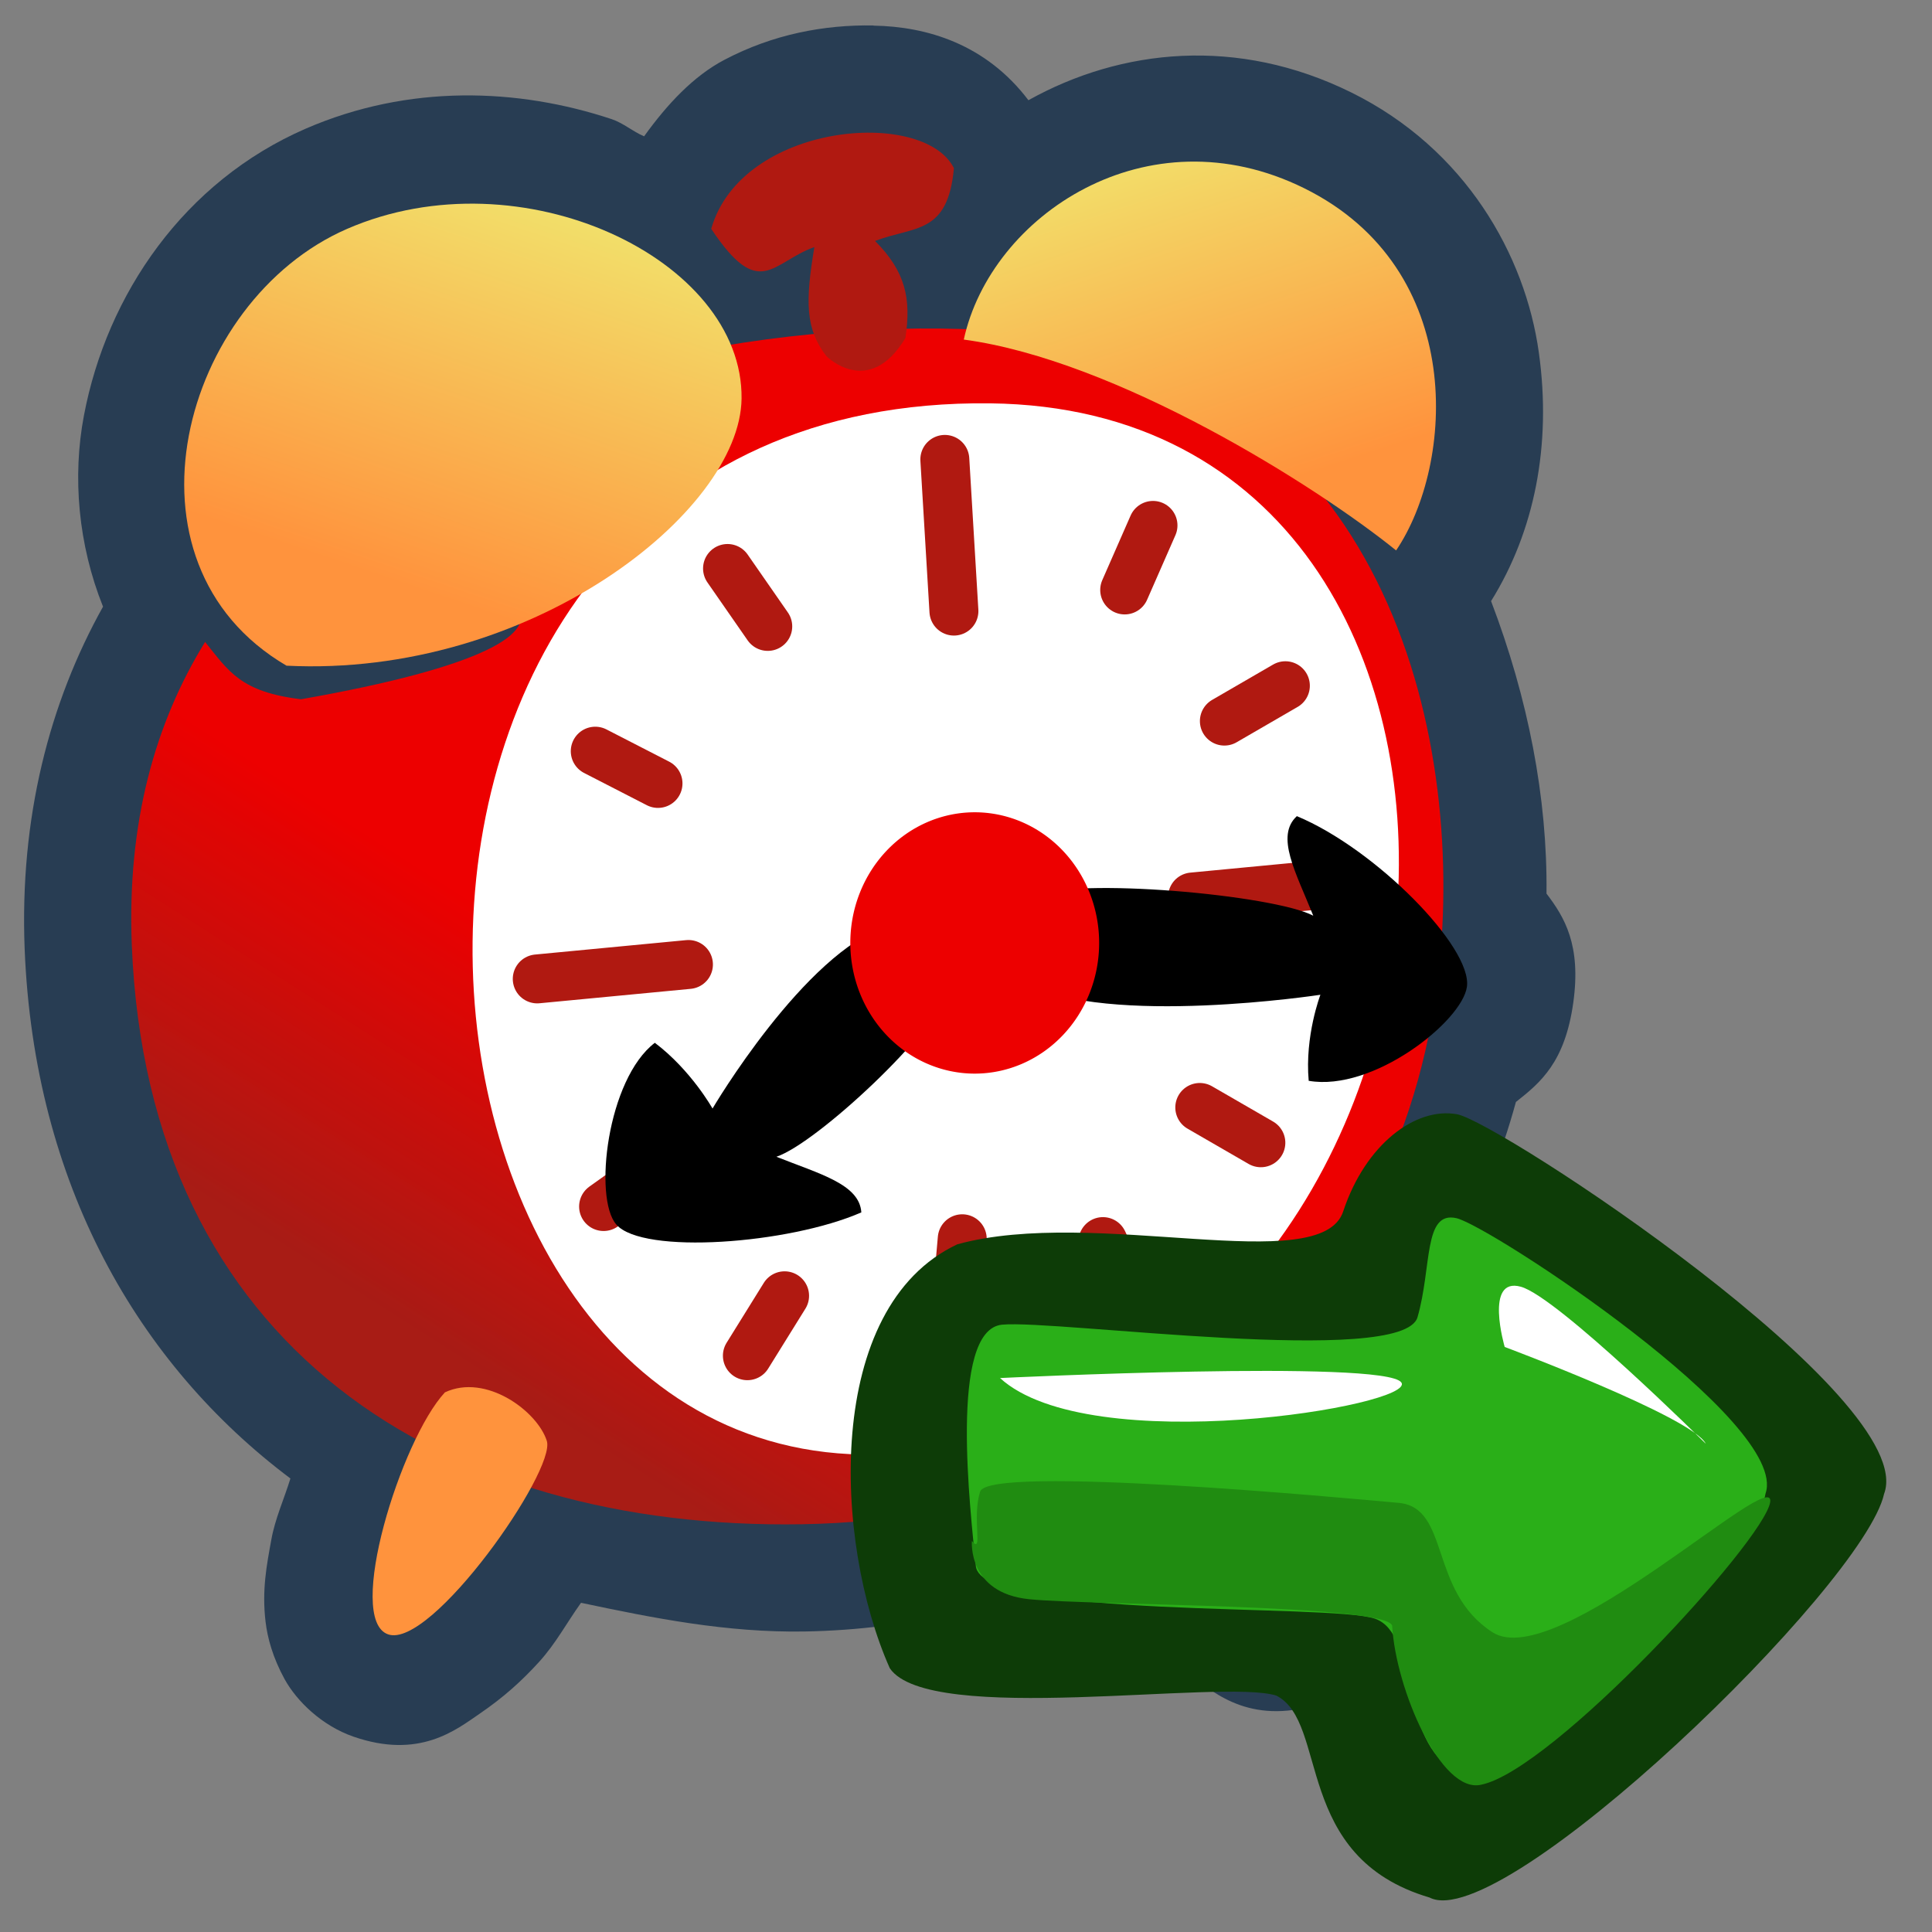 <?xml version="1.0" encoding="UTF-8" standalone="no"?>
<!-- Created with Sodipodi ("http://www.sodipodi.com/") -->
<svg
   xmlns:dc="http://purl.org/dc/elements/1.1/"
   xmlns:cc="http://creativecommons.org/ns#"
   xmlns:rdf="http://www.w3.org/1999/02/22-rdf-syntax-ns#"
   xmlns:svg="http://www.w3.org/2000/svg"
   xmlns="http://www.w3.org/2000/svg"
   xmlns:xlink="http://www.w3.org/1999/xlink"
   xmlns:sodipodi="http://sodipodi.sourceforge.net/DTD/sodipodi-0.dtd"
   xmlns:inkscape="http://www.inkscape.org/namespaces/inkscape"
   id="svg604"
   sodipodi:version="0.32"
   width="90"
   height="90"
   sodipodi:docbase="/home/tweenk/GNUtoon/apps"
   sodipodi:docname="stock_timer.svg"
   inkscape:version="0.46+devel"
   inkscape:output_extension="org.inkscape.output.svg.inkscape"
   version="1.0">
  <rect width="100%" height="100%" fill="#808080" stroke="none"/>
  <defs
     id="defs606">
    <linearGradient
       id="linearGradient16960">
      <stop
         style="stop-color:#ed0000;stop-opacity:1;"
         offset="0"
         id="stop16962" />
      <stop
         style="stop-color:#b01911;stop-opacity:0.941;"
         offset="1"
         id="stop16964" />
    </linearGradient>
    <linearGradient
       id="linearGradient15975">
      <stop
         style="stop-color:#ff933d;stop-opacity:1;"
         offset="0"
         id="stop15977" />
      <stop
         style="stop-color:#f1e36c;stop-opacity:1;"
         offset="1"
         id="stop15979" />
    </linearGradient>
    <linearGradient
       inkscape:collect="always"
       xlink:href="#linearGradient16960"
       id="linearGradient2553"
       gradientUnits="userSpaceOnUse"
       gradientTransform="matrix(3,0,0,3,-0.462,-0.479)"
       x1="13.132"
       y1="17.551"
       x2="9.686"
       y2="22.956" />
    <linearGradient
       inkscape:collect="always"
       xlink:href="#linearGradient15975"
       id="linearGradient2555"
       gradientUnits="userSpaceOnUse"
       gradientTransform="matrix(3,0,0,3,-0.462,-0.479)"
       x1="7.501"
       y1="9.915"
       x2="9.726"
       y2="3.32" />
    <linearGradient
       inkscape:collect="always"
       xlink:href="#linearGradient15975"
       id="linearGradient2557"
       gradientUnits="userSpaceOnUse"
       gradientTransform="matrix(3,0,0,3,-0.462,-0.479)"
       x1="23.715"
       y1="8.475"
       x2="21.772"
       y2="2.574" />
  </defs>
  <sodipodi:namedview
     id="base"
     inkscape:zoom="2.6333334"
     inkscape:cx="45.991767"
     inkscape:cy="45.398666"
     inkscape:window-width="1014"
     inkscape:window-height="724"
     inkscape:window-x="0"
     inkscape:window-y="1"
     inkscape:current-layer="svg604"
     width="90px"
     height="90px"
     showgrid="false" />
  <g
     id="g2528"
     transform="matrix(0.95,0,0,0.95,-5.717,-1.745)">
    <path
       transform="matrix(3,0,0,3,-0.462,-0.479)"
       d="m 16.438,1.188 c -0.809,-0.013 -1.641,0.143 -2.438,0.562 -0.502,0.264 -0.93,0.719 -1.312,1.25 -0.186,-0.078 -0.339,-0.217 -0.531,-0.281 -1.531,-0.508 -3.313,-0.576 -5,0.156 -1.985,0.862 -3.249,2.705 -3.625,4.688 -0.191,1.004 -0.094,2.112 0.312,3.125 -0.877,1.571 -1.365,3.452 -1.281,5.594 0.153,3.845 1.856,6.788 4.344,8.656 -0.104,0.338 -0.25,0.655 -0.312,1 -0.077,0.422 -0.156,0.825 -0.094,1.344 0.031,0.259 0.116,0.581 0.312,0.938 0.197,0.356 0.606,0.758 1.125,0.938 1.077,0.373 1.673,-0.109 2.062,-0.375 0.389,-0.266 0.685,-0.532 0.969,-0.844 0.276,-0.303 0.453,-0.641 0.688,-0.969 1.19,0.252 2.385,0.49 3.656,0.469 1.764,-0.031 3.348,-0.448 4.812,-1.031 0.18,0.252 0.295,0.506 0.5,0.75 0.296,0.353 0.599,0.699 1,1 0.401,0.301 1.012,0.844 2.188,0.438 0.623,-0.216 1.078,-0.754 1.25,-1.156 0.172,-0.403 0.178,-0.714 0.188,-1 0.019,-0.572 -0.063,-1.059 -0.188,-1.562 -0.13,-0.524 -0.419,-0.983 -0.625,-1.469 1.167,-1.316 2.021,-2.873 2.5,-4.625 0.402,-0.317 0.801,-0.646 0.938,-1.625 0.131,-0.942 -0.144,-1.395 -0.438,-1.781 0.017,-1.567 -0.3,-3.19 -0.906,-4.781 0.707,-1.135 0.993,-2.545 0.781,-4.062 -0.222,-1.596 -1.201,-3.329 -3.062,-4.25 -1.864,-0.922 -3.767,-0.719 -5.281,0.125 -0.695,-0.917 -1.66,-1.205 -2.531,-1.219 z"
       id="path17052"
       style="fill:#283d53;fill-rule:evenodd;stroke:none"
       inkscape:original="M 16.40625 2.9375 C 15.369964 2.9205514 14.091167 3.4152893 13.78125 4.5 C 14.574638 5.6900827 14.774535 5.0604338 15.46875 4.8125 C 15.35718 5.4819215 15.329287 5.8943698 15.46875 6.25 C 15.015658 6.2924809 14.562722 6.3294788 14.09375 6.40625 C 13.333672 4.6010473 10.306301 3.4308422 7.84375 4.5 C 5.1413127 5.6733084 3.9677169 9.9702993 6.84375 11.65625 C 8.2180731 11.724966 9.5275302 11.440696 10.65625 10.96875 C 10.515202 11.352307 9.4842831 11.76712 7.09375 12.1875 C 6.1029724 12.068019 5.8862361 11.727656 5.5 11.25 C 4.6840191 12.571823 4.2339945 14.221405 4.3125 16.21875 C 4.4698035 20.178759 6.2800928 22.813208 8.96875 24.28125 C 8.4014442 25.441579 7.9439957 27.307607 8.5 27.5 C 9.0254458 27.681819 10.29484 26.109898 10.84375 25.09375 C 12.202194 25.522043 13.704156 25.714153 15.28125 25.6875 C 17.403304 25.650759 19.262031 25.125325 20.8125 24.25 C 21.240167 25.218718 22.671268 27.137758 23.25 26.9375 C 23.921624 26.705099 23.134951 24.04815 22.4375 23.125 C 23.996163 21.755356 25.046889 19.891654 25.5 17.71875 C 25.851237 17.430154 26.093912 17.12912 26.125 16.90625 C 26.154284 16.696303 26.006119 16.374182 25.75 16.03125 C 25.752453 15.990531 25.74794 15.94714 25.75 15.90625 C 25.868018 13.592758 25.351406 10.913829 23.8125 8.9375 C 24.27478 9.2460039 24.672935 9.5423225 24.96875 9.78125 C 25.917885 8.3819097 26.142182 5.1662247 23.46875 3.84375 C 20.96604 2.6057273 18.507283 4.2061279 17.96875 6.15625 C 17.92558 6.1547224 17.887352 6.1572759 17.84375 6.15625 C 17.567581 6.1482062 17.264219 6.1509624 16.96875 6.15625 C 17.028263 5.5937194 16.923478 5.1734782 16.46875 4.71875 C 17.113377 4.4708161 17.650826 4.6221591 17.75 3.53125 C 17.56405 3.1593492 17.028022 2.9476692 16.40625 2.9375 z "
       inkscape:radius="1.7571594"
       sodipodi:type="inkscape:offset" />
    <path
       style="fill:#ff933d;fill-rule:evenodd;stroke:none"
       d="m 66.548,68.429 c 2.154,2.316 4.902,11.135 2.785,11.867 -2.117,0.733 -8.247,-8.029 -7.781,-9.489 0.466,-1.46 2.988,-3.322 4.997,-2.378 z"
       id="path9102" />
    <path
       sodipodi:nodetypes="ccccsssc"
       id="path6118"
       d="M 53.092,17.967 C 42.913,17.671 27.909,20.249 19.267,29.219 31.308,29.348 38.85,32.947 20.779,36.125 17.807,35.766 17.234,34.749 16.075,33.316 13.628,37.281 12.245,42.173 12.48,48.165 13.266,67.942 27.752,76.876 45.356,76.579 63.802,76.259 75.893,64.187 76.745,47.273 77.384,34.75 72.059,18.413 53.092,17.967 z"
       style="fill:url(#linearGradient2553);fill-opacity:1;fill-rule:evenodd;stroke:none" />
    <path
       sodipodi:nodetypes="css"
       id="path5141"
       d="M 50.162,73.101 C 23.074,75.245 19.857,21.197 54.581,21.615 83.622,21.965 80.171,70.725 50.162,73.101 z"
       style="fill:#ffffff;fill-rule:evenodd;stroke:none" />
    <path
       sodipodi:nodetypes="cssc"
       id="path6112"
       d="M 20.067,34.479 C 31.968,35.074 42.307,26.967 42.381,21.389 42.472,14.546 31.587,9.348 23.042,13.058 14.935,16.578 11.439,29.422 20.067,34.479 z"
       style="fill:url(#linearGradient2555);fill-opacity:1;fill-rule:evenodd;stroke:none" />
    <path
       sodipodi:nodetypes="ccccccc"
       id="path6114"
       d="m 46.546,19.306 c 0,0 2.083,2.083 3.868,-0.893 0.298,-1.934 -3e-06,-3.273 -1.488,-4.76 1.934,-0.744 3.57,-0.298 3.868,-3.57 -1.488,-2.975 -10.413,-2.231 -11.901,2.975 2.38,3.57 2.975,1.636 5.058,0.893 -0.446,2.678 -0.446,4.017 0.595,5.355 z"
       style="fill:#b01911;fill-rule:evenodd;stroke:none" />
    <path
       sodipodi:nodetypes="cscc"
       id="path6116"
       d="m 74.477,28.827 c 2.847,-4.198 3.517,-13.791 -4.503,-17.758 -7.718,-3.818 -15.376,1.35 -16.696,7.419 7.498,1.011 17.262,7.159 21.199,10.339 z"
       style="fill:url(#linearGradient2557);fill-opacity:1;fill-rule:evenodd;stroke:none" />
    <path
       id="path9100"
       d="m 27.835,70.112 c -2.154,2.316 -4.902,11.135 -2.785,11.867 2.117,0.733 8.247,-8.029 7.781,-9.489 -0.466,-1.46 -2.988,-3.322 -4.996,-2.378 z"
       style="fill:#ff933d;fill-rule:evenodd;stroke:none" />
    <path
       sodipodi:nodetypes="cc"
       id="path13034"
       d="m 52.348,24.364 0.446,7.438"
       style="fill:none;stroke:#b01911;stroke-width:2.4;stroke-linecap:round;stroke-linejoin:miter;stroke-miterlimit:4;stroke-opacity:1;stroke-dasharray:none" />
    <use
       height="30"
       width="30"
       transform="translate(32.132,-4.017)"
       id="use14019"
       xlink:href="#use14017"
       y="0"
       x="0" />
    <path
       style="fill:none;stroke:#b01911;stroke-width:2.4;stroke-linecap:round;stroke-linejoin:miter;stroke-miterlimit:4;stroke-opacity:1;stroke-dasharray:none"
       d="m 41.693,29.713 1.972,2.84"
       id="path14011"
       sodipodi:nodetypes="cc" />
    <use
       height="30"
       width="30"
       transform="matrix(0.989,0.147,-0.147,0.989,5.011,30.789)"
       id="use14015"
       xlink:href="#path13034"
       y="0"
       x="0" />
    <use
       height="30"
       width="30"
       transform="matrix(3.521718e-2,0.999,-0.999,3.521718e-2,62.273,-4.023)"
       id="use14017"
       xlink:href="#path13034"
       y="0"
       x="0" />
    <use
       height="30"
       width="30"
       transform="matrix(0.883,-0.47,0.47,0.883,-15.573,32.031)"
       id="use14021"
       xlink:href="#path14011"
       y="0"
       x="0" />
    <use
       height="30"
       width="30"
       transform="matrix(0.523,0.852,-0.852,0.523,66.066,-23.462)"
       id="use14023"
       xlink:href="#path14011"
       y="0"
       x="0" />
    <use
       height="30"
       width="30"
       transform="matrix(0.807,0.591,-0.591,0.807,34.876,-23.782)"
       id="use14025"
       xlink:href="#use14023"
       y="0"
       x="0" />
    <use
       height="30"
       width="30"
       transform="matrix(0.985,0.171,-0.171,0.985,24.114,26.322)"
       id="use14027"
       xlink:href="#path14011"
       y="0"
       x="0" />
    <use
       height="30"
       width="30"
       transform="matrix(0.905,-0.426,0.426,0.905,14.46,47.013)"
       id="use14031"
       xlink:href="#path14011"
       y="0"
       x="0" />
    <use
       height="30"
       width="30"
       transform="matrix(0.397,0.918,-0.918,0.397,55.215,15.307)"
       id="use14033"
       xlink:href="#path14011"
       y="0"
       x="0" />
    <use
       height="30"
       width="30"
       transform="matrix(1.2556203e-2,1,-1,1.2556203e-2,67.62,16.926)"
       id="use14035"
       xlink:href="#path14011"
       y="0"
       x="0" />
    <path
       inkscape:transform-center-y="6.3966938"
       inkscape:transform-center-x="9.5206613"
       sodipodi:nodetypes="cccsccss"
       id="path11063"
       d="m 52.486,50.397 c -0.504,1.985 -6.423,7.505 -8.397,8.162 2.12,0.845 4.074,1.342 4.165,2.728 -3.548,1.553 -10.718,2.084 -12.015,0.596 -1.13,-1.297 -0.447,-7.127 1.889,-8.912 1.779,1.343 2.829,3.224 2.829,3.224 0,0 4.491,-7.635 8.585,-8.967 2.465,-0.802 3.433,1.246 2.945,3.169 z"
       style="fill:#000000;fill-opacity:1;fill-rule:evenodd;stroke:none" />
    <path
       inkscape:transform-center-x="-12.942148"
       style="fill:#000000;fill-opacity:1;fill-rule:evenodd;stroke:none"
       d="m 56.739,45.781 c 1.988,-0.936 11.7,-0.07 13.675,0.957 -0.853,-2.126 -1.87,-3.899 -0.804,-4.881 3.852,1.6 8.609,6.428 8.339,8.369 -0.236,1.692 -4.599,5.159 -7.758,4.609 -0.199,-2.202 0.574,-4.219 0.574,-4.219 0,0 -10.399,1.585 -14.468,-0.565 -2.45,-1.295 -1.482,-3.362 0.443,-4.269 z"
       id="path12034"
       sodipodi:nodetypes="cccsccss" />
    <path
       transform="matrix(3.625,0,0,4.35,-9.228,-20.194)"
       d="m 19.074,15.694 a 1.683,1.473 0 1 1 -3.366,0 1.683,1.473 0 1 1 3.366,0 z"
       sodipodi:ry="1.4726521"
       sodipodi:rx="1.683031"
       sodipodi:cy="15.694237"
       sodipodi:cx="17.391321"
       id="path10092"
       style="opacity:1;fill:#ed0000;fill-opacity:1;fill-rule:nonzero;stroke:none"
       sodipodi:type="arc" />
  </g>
  <g
     transform="matrix(-0.855,1.173,1.173,0.855,46.173,31.513)"
     id="g572">
    <g
       id="g584"
       style="font-size:12px"
       transform="matrix(1.009,0,0,1.009,-45.468,-0.252)">
      <path
         id="path582"
         style="fill:#0d3c07;fill-rule:evenodd;stroke-width:1pt"
         transform="matrix(1.37,0,0,1.207,-21.854,-4.998)"
         d="m 51.967,36.049 c 1.994,0.997 13.506,-1.277 13.791,-3.413 1.117,-3.551 -1.913,-4.858 -1.693,-6.399 0.427,-1.424 5.326,-6.926 4.772,-8.655 -1.593,-3.144 -5.866,-7.014 -8.876,-5.142 -2.595,2.343 -4.329,8.277 -5.895,7.707 -1.567,-0.57 -2.952,-0.082 -3.379,0.915 -0.427,0.997 -0.997,14.276 1.282,14.988 z" />
      <path
         id="path581"
         style="fill:#2aaf18;fill-rule:evenodd;stroke-width:1pt"
         d="m 51.551,35.459 c 1.994,0.997 12.674,-0.57 12.959,-2.706 0.285,-2.136 -2.848,-3.56 -2.421,-4.984 0.427,-1.424 7.405,-10.111 6.123,-11.25 -1.282,-1.139 -5.554,-5.127 -6.693,-3.845 -1.139,1.282 -6.408,11.108 -7.975,10.538 -1.567,-0.57 -2.848,-1.851 -3.275,-0.854 -0.427,0.997 -0.997,12.389 1.282,13.101 z" />
      <path
         id="path583"
         style="fill:#208c11;fill-rule:evenodd;stroke-width:1pt"
         d="m 67.642,15.949 c 0,0 1.424,0.854 0.427,2.563 -0.997,1.709 -6.551,9.256 -6.123,9.826 1.566,1.282 3.418,4.415 2.421,5.269 -1.709,1.566 -11.535,2.706 -12.674,2.136 -1.139,-0.57 8.402,-2.279 8.544,-4.699 0.142,-2.421 -2.421,-3.418 -1.566,-4.842 0.854,-1.424 6.693,-11.25 7.548,-10.965 0.854,0.285 1.566,1.282 1.424,0.712 z" />
    </g>
    <path
       id="path588"
       style="font-size:12px;fill:#ffffff;fill-rule:evenodd;stroke-width:1pt"
       transform="matrix(1.009,0,0,1.009,0.929,8.798)"
       d="m 16.946,4.652 c 0,0 -7.69,9.541 -7.405,10.396 0.285,0.854 7.832,-6.551 7.405,-10.396 z" />
    <path
       id="path589"
       style="font-size:12px;fill:#ffffff;fill-rule:evenodd;stroke-width:1pt"
       transform="matrix(1.009,0,0,1.009,0.929,8.798)"
       d="m 5.411,24.019 c 0,0 -0.997,-6.551 -0.57,-7.69 0.427,-1.139 1.851,0.712 1.851,0.712 0,0 -1.709,6.123 -1.282,6.978 z" />
  </g>
</svg>
